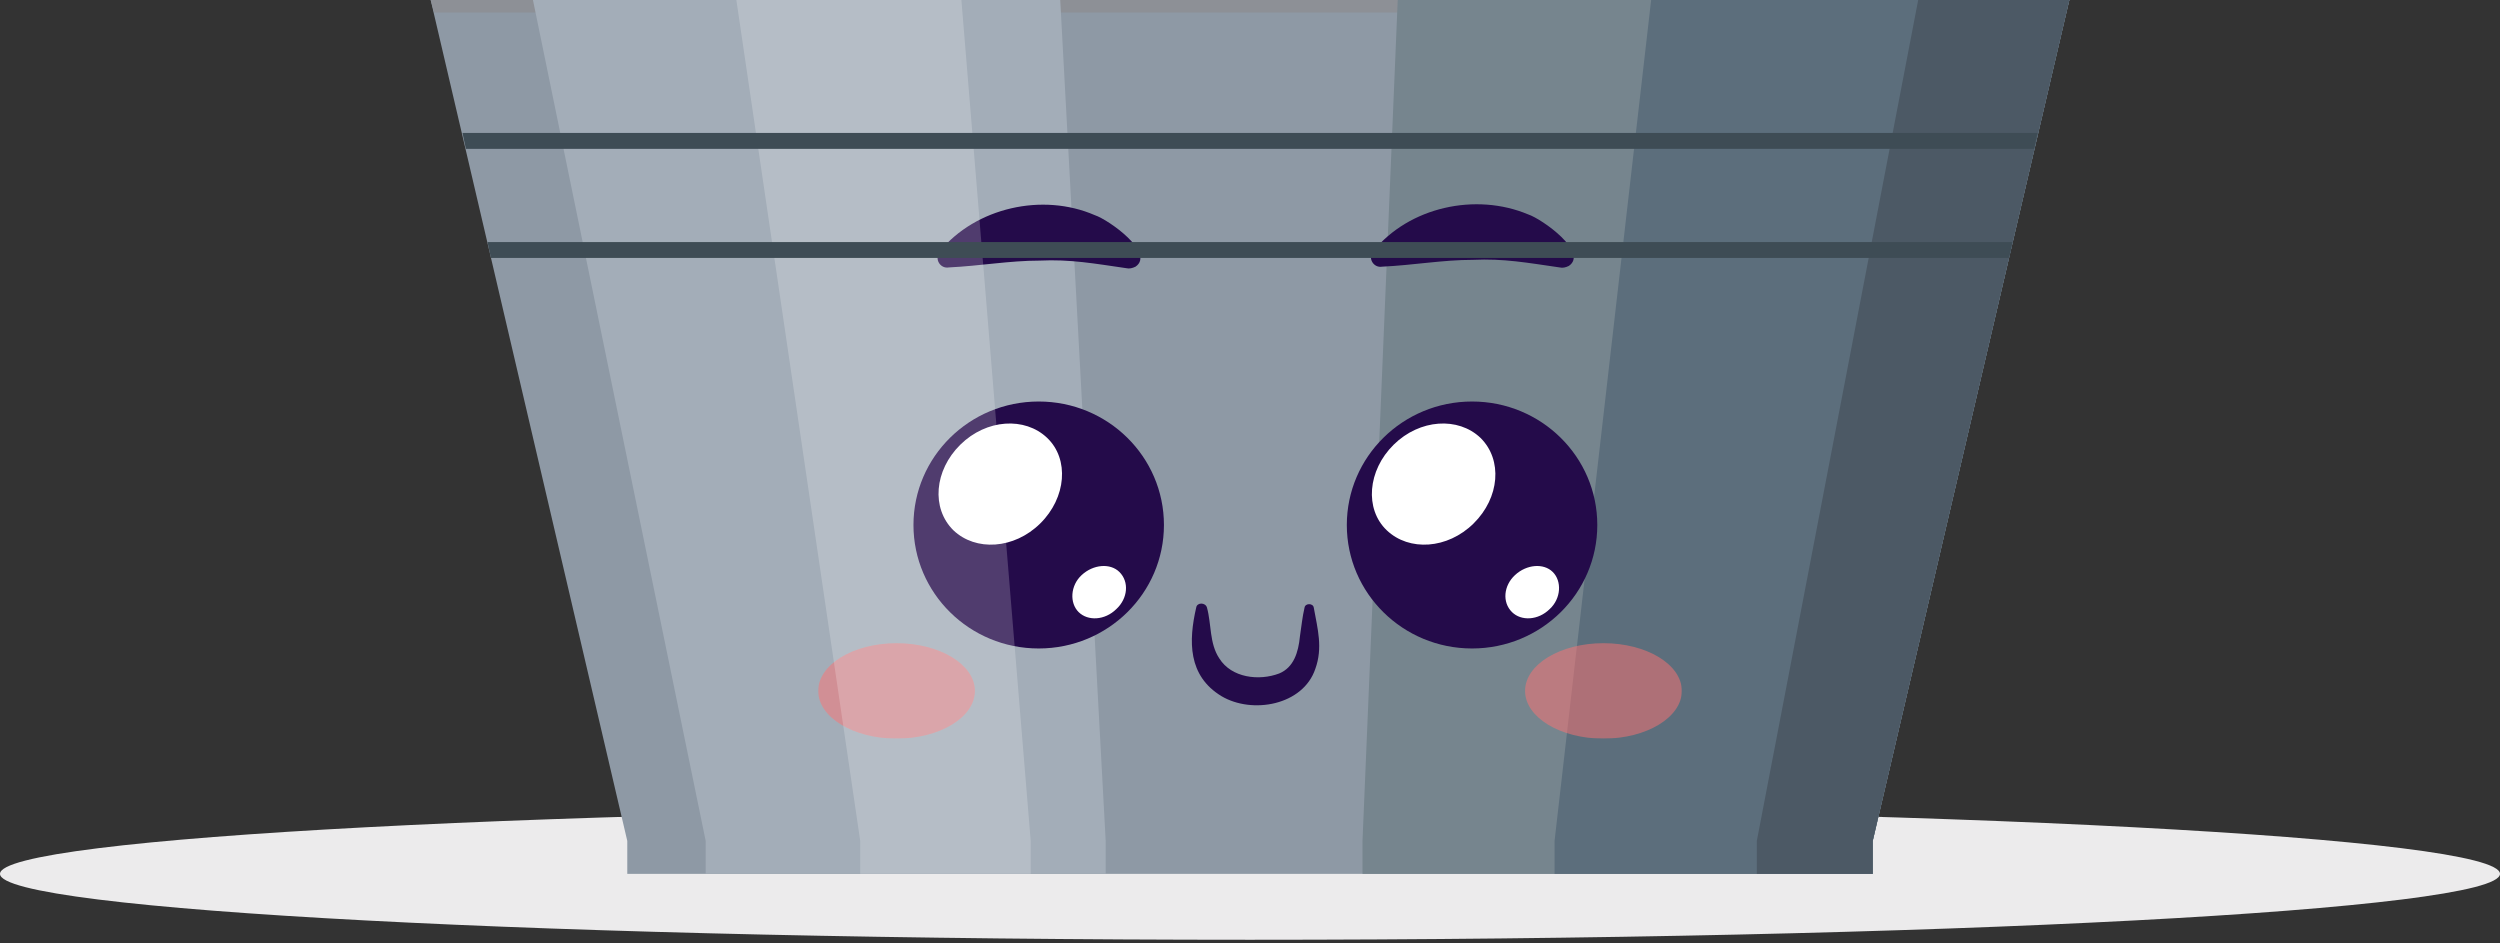 <svg width="220" height="83" viewBox="0 0 220 83" fill="none" xmlns="http://www.w3.org/2000/svg">
<rect x="0" y="0" width="220" height="83" fill="#333333" stroke="none"/>
<g clip-path="url(#clip0_2842_475)">
<path d="M110 82.7C170.751 82.7 220 80.103 220 76.9C220 73.696 170.751 71.1 110 71.1C49.249 71.1 0 73.696 0 76.9C0 80.103 49.249 82.7 110 82.7Z" fill="#ECEBEC"/>
<path fill-rule="evenodd" clip-rule="evenodd" d="M37.9 0H182.1L164.8 74V76.9H55.2V74L37.9 0Z" fill="#8E99A5"/>
<path fill-rule="evenodd" clip-rule="evenodd" d="M37.9 0H182.1L181.8 1.1H38.2L37.9 0Z" fill="#8D9096"/>
<path fill-rule="evenodd" clip-rule="evenodd" d="M123 0L119.9 74V76.9H164.8V74L182.1 0H123Z" fill="#76858E"/>
<path fill-rule="evenodd" clip-rule="evenodd" d="M145.301 0L136.801 74V76.9H164.801V74L182.101 0H145.301Z" fill="#5C6E7C"/>
<path fill-rule="evenodd" clip-rule="evenodd" d="M168.8 0L154.6 74V76.9H164.8V74L182.1 0H168.8Z" fill="#4C5965"/>
<path fill-rule="evenodd" clip-rule="evenodd" d="M97.3 74L93.3 0H46.9L62.1 74V76.9H97.3V74Z" fill="#A3ADB8"/>
<g clip-path="url(#clip1_2842_475)">
<path d="M91.406 57.066C97.493 57.066 102.427 52.201 102.427 46.2C102.427 40.198 97.493 35.333 91.406 35.333C85.319 35.333 80.385 40.198 80.385 46.2C80.385 52.201 85.319 57.066 91.406 57.066Z" fill="#240B4A"/>
<path d="M91.54 46.066C89.242 48.333 85.861 48.533 83.9 46.666C81.939 44.733 82.21 41.4 84.508 39.133C86.807 36.866 90.188 36.666 92.149 38.533C94.11 40.4 93.84 43.8 91.54 46.066Z" fill="white"/>
<path d="M98.236 53.6C97.221 54.6 95.734 54.666 94.922 53.866C94.111 53.066 94.179 51.533 95.193 50.6C96.207 49.666 97.695 49.533 98.506 50.333C99.385 51.2 99.25 52.666 98.236 53.6Z" fill="white"/>
<path d="M129.541 57.066C135.628 57.066 140.562 52.201 140.562 46.2C140.562 40.198 135.628 35.333 129.541 35.333C123.454 35.333 118.52 40.198 118.52 46.2C118.52 52.201 123.454 57.066 129.541 57.066Z" fill="#240B4A"/>
<path d="M129.675 46.066C127.376 48.333 123.996 48.533 122.035 46.666C120.074 44.8 120.344 41.4 122.643 39.133C124.942 36.866 128.323 36.666 130.284 38.533C132.245 40.466 131.974 43.8 129.675 46.066Z" fill="white"/>
<path d="M136.371 53.6C135.356 54.6 133.869 54.666 133.057 53.866C132.178 53 132.314 51.533 133.328 50.6C134.342 49.666 135.83 49.533 136.641 50.333C137.452 51.133 137.385 52.666 136.371 53.6Z" fill="white"/>
<path d="M115.611 53.466C115.949 55.333 116.423 56.999 115.746 58.866C114.665 62.066 110.202 62.866 107.497 61.266C104.522 59.466 104.59 56.4 105.266 53.466C105.334 52.999 106.077 52.999 106.213 53.466C106.618 54.933 106.415 56.599 107.294 57.933C108.376 59.666 110.81 59.933 112.568 59.266C113.853 58.733 114.259 57.4 114.394 55.999C114.529 55.133 114.597 54.333 114.8 53.466C114.867 53.066 115.544 53.066 115.611 53.466Z" fill="#240B4A"/>
<g opacity="0.5">
<path d="M78.897 65C82.706 65 85.794 63.119 85.794 60.8C85.794 58.48 82.706 56.6 78.897 56.6C75.088 56.6 72 58.48 72 60.8C72 63.119 75.088 65 78.897 65Z" fill="#FF7271"/>
<path d="M148.001 60.8C148.001 63.133 144.89 65 141.104 65C137.317 65 134.207 63.133 134.207 60.8C134.207 58.466 137.317 56.6 141.104 56.6C144.89 56.6 148.001 58.466 148.001 60.8Z" fill="#FF7271"/>
</g>
<path d="M120.818 22.134C123.996 18.2 129.879 16.934 134.477 18.867C135.694 19.267 139.818 22.2 138.06 23.4C137.79 23.534 137.519 23.6 137.249 23.534C134.477 23.134 132.313 22.734 129.608 22.867C126.971 22.867 124.402 23.334 121.63 23.467C120.886 23.6 120.345 22.734 120.818 22.134Z" fill="#240B4A"/>
<path d="M82.684 22.134C85.862 18.267 91.744 16.934 96.342 18.934C97.559 19.334 101.684 22.267 99.926 23.467C99.655 23.6 99.385 23.667 99.114 23.6C96.342 23.2 94.178 22.8 91.474 22.934C88.837 22.934 86.267 23.4 83.495 23.534C82.751 23.667 82.21 22.8 82.684 22.2V22.134Z" fill="#240B4A"/>
</g>
<path opacity="0.2" fill-rule="evenodd" clip-rule="evenodd" d="M90.701 74L84.601 0H64.801L75.701 74V76.9H90.701V74Z" fill="white"/>
<path fill-rule="evenodd" clip-rule="evenodd" d="M40.699 11.7H179.299L178.999 13.1H40.999L40.699 11.7Z" fill="#3E4C55"/>
<path fill-rule="evenodd" clip-rule="evenodd" d="M42.9 21.3H177.1L176.8 22.7H43.2L42.9 21.3Z" fill="#3E4C55"/>
</g>
<defs>
<clipPath id="clip0_2842_475">
<rect width="220" height="82.7" fill="white"/>
</clipPath>
<clipPath id="clip1_2842_475">
<rect width="76" height="47" fill="white" transform="translate(72 18)"/>
</clipPath>
</defs>
</svg>
